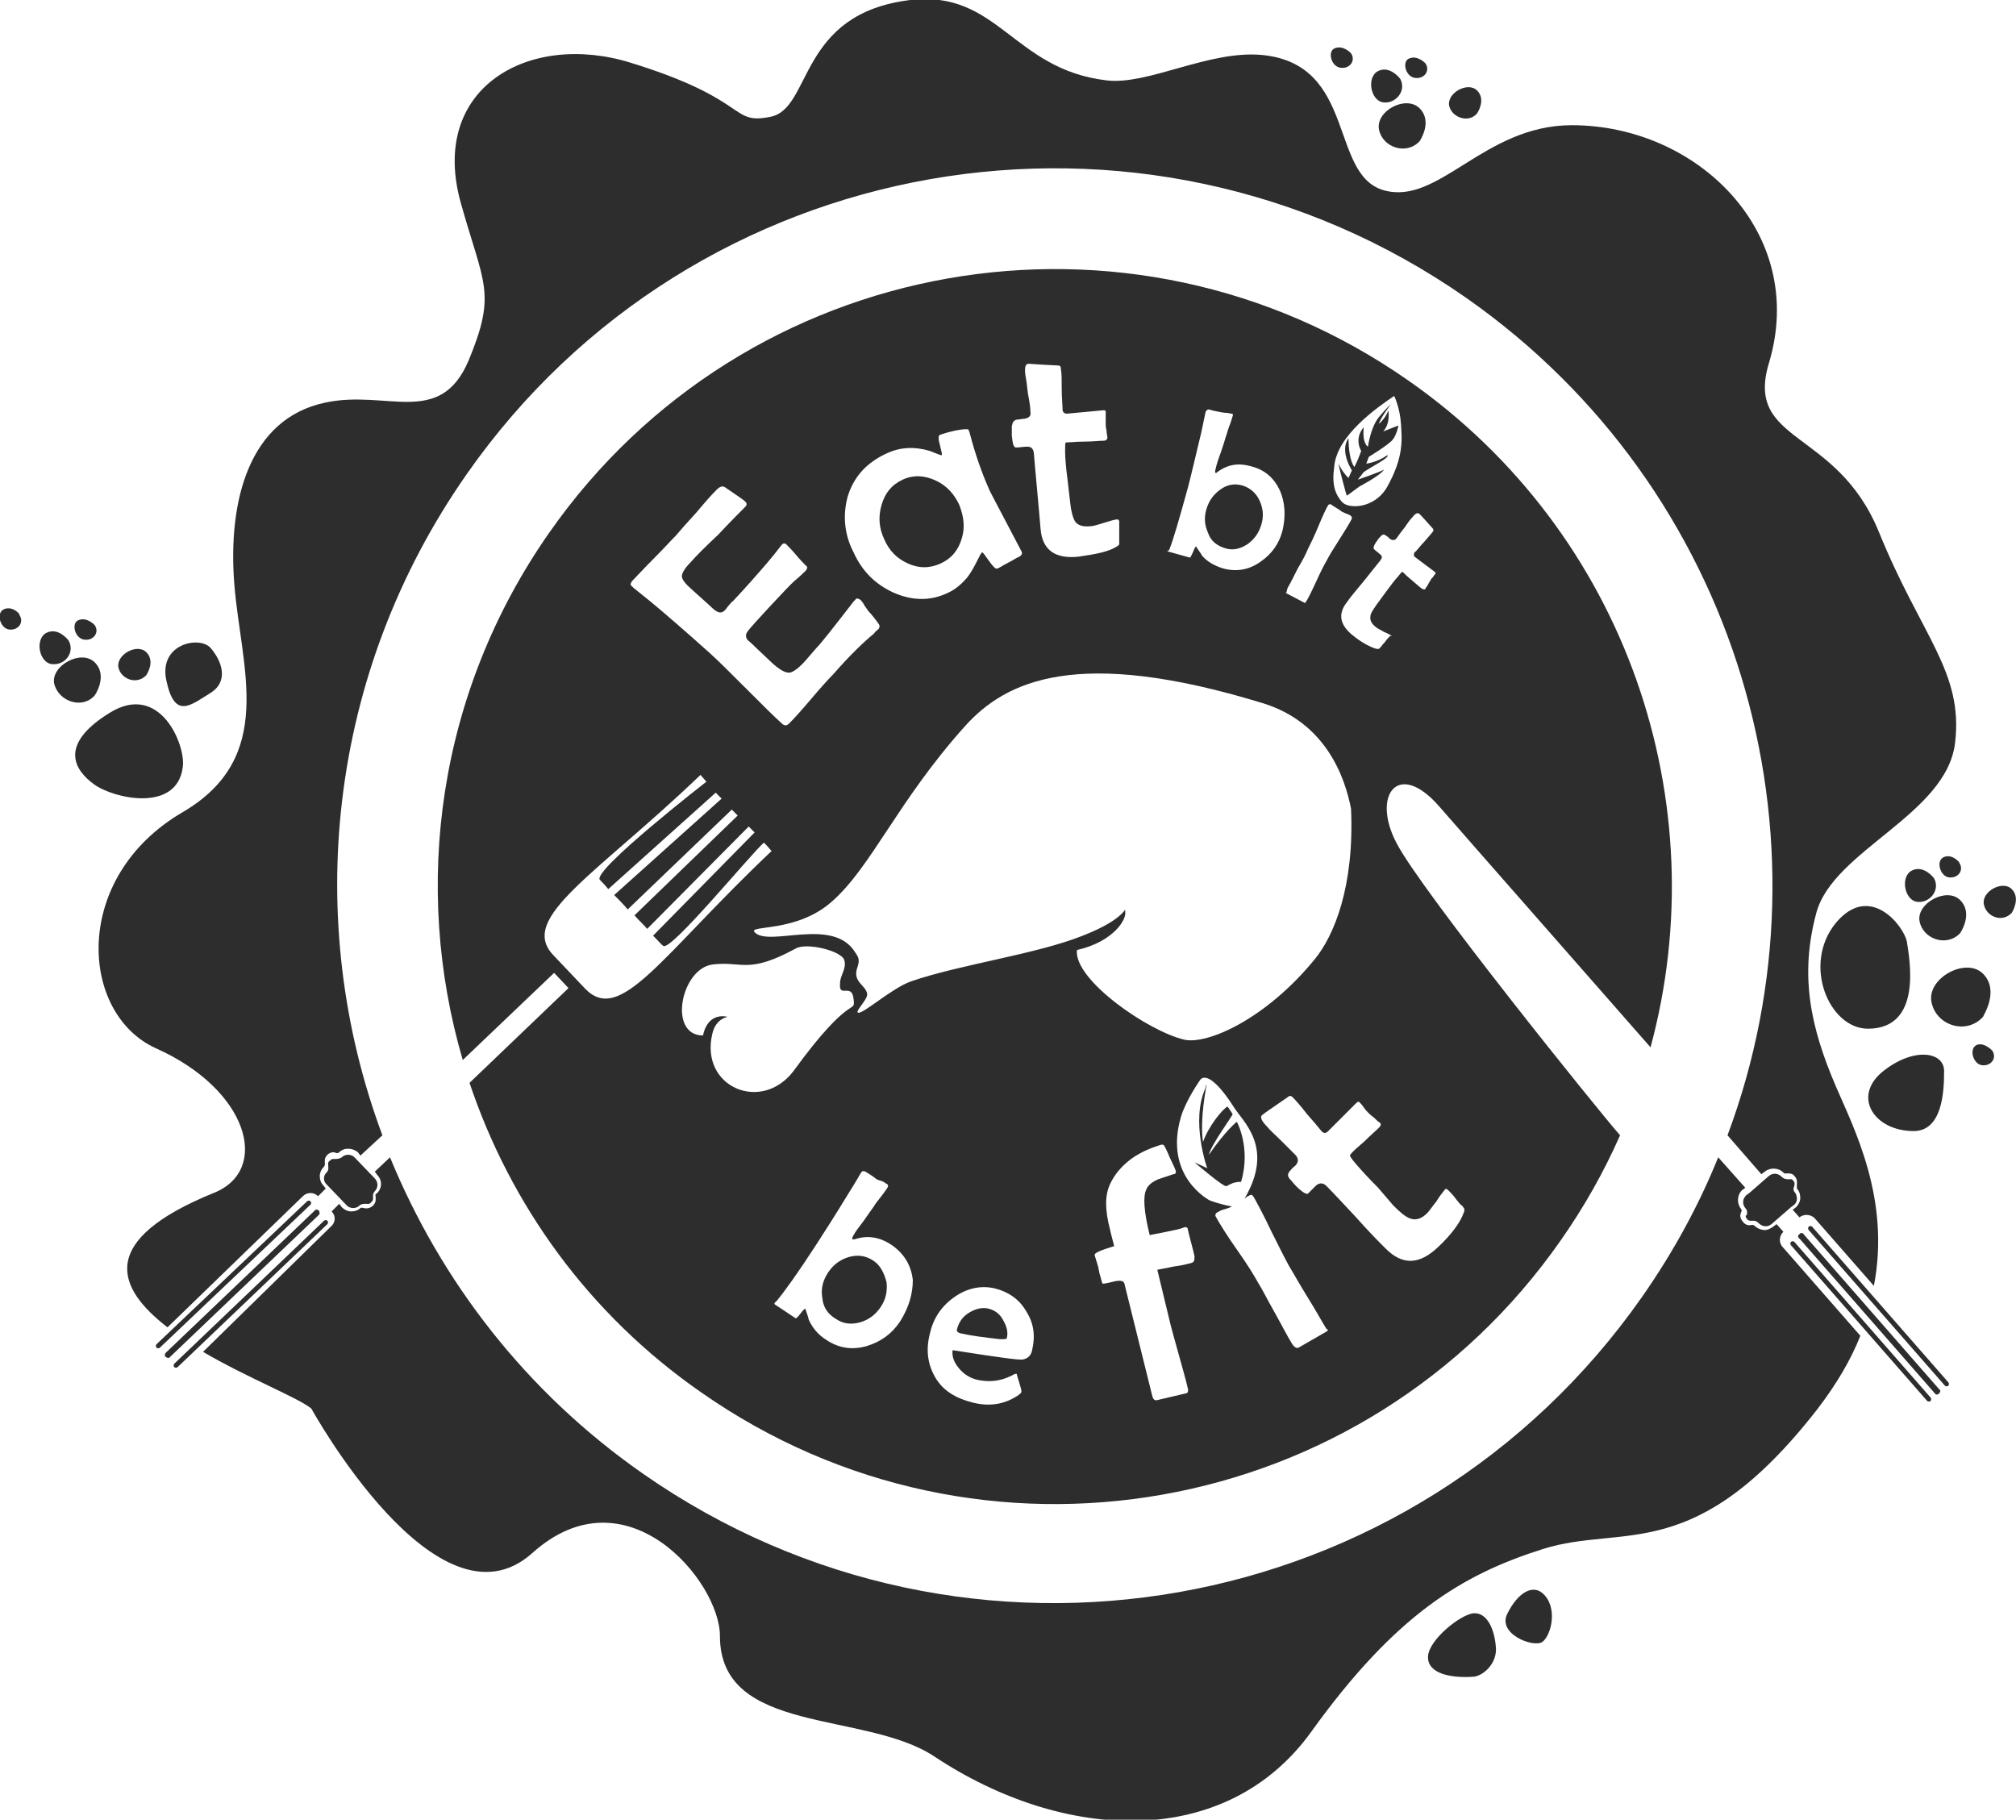 <?xml version="1.0" encoding="utf-8"?>
<!-- Generator: Adobe Illustrator 19.2.1, SVG Export Plug-In . SVG Version: 6.00 Build 0)  -->
<svg version="1.1" id="Слой_1" xmlns="http://www.w3.org/2000/svg" xmlns:xlink="http://www.w3.org/1999/xlink" x="0px" y="0px"
	 viewBox="0 0 238.3 215.1" style="enable-background:new 0 0 238.3 215.1;" xml:space="preserve">
<style type="text/css">
	.st0{fill:#2D2D2D;}
</style>
<g>
	<path class="st0" d="M228.2,165.2c0.1,0.1,0.1,0.3,0,0.4l0,0c-0.1,0.1-0.3,0.1-0.4,0l-16.1-18.4c-0.1-0.1-0.1-0.3,0-0.4l0,0
		c0.1-0.1,0.3-0.1,0.4,0L228.2,165.2z"/>
	<path class="st0" d="M230.3,163.4c0.1,0.1,0.1,0.3,0,0.4l0,0c-0.1,0.1-0.3,0.1-0.4,0l-16.1-18.4c-0.1-0.1-0.1-0.3,0-0.4l0,0
		c0.1-0.1,0.3-0.1,0.4,0L230.3,163.4z"/>
	<path class="st0" d="M18.9,159.3c-0.1,0.1-0.3,0.1-0.4,0l0,0c-0.1-0.1-0.1-0.3,0-0.4L36.3,142c0.1-0.1,0.3-0.1,0.4,0l0,0
		c0.1,0.1,0.1,0.3,0,0.4L18.9,159.3z"/>
	<path class="st0" d="M21,161.6c-0.1,0.1-0.3,0.1-0.4,0l0,0c-0.1-0.1-0.1-0.3,0-0.4l17.7-16.9c0.1-0.1,0.3-0.1,0.4,0l0,0
		c0.1,0.1,0.1,0.3,0,0.4L21,161.6z"/>
	<g>
		<path class="st0" d="M144.8,64.8c0.9,0.3,1.8,0.1,2.7-0.5c0.8-0.6,1.3-1.3,1.6-2.3c0.3-1,0.2-1.9-0.2-2.8c-0.4-0.9-1.1-1.5-2-1.8
			c-1-0.3-1.9-0.1-2.7,0.5c-0.8,0.6-1.3,1.3-1.6,2.3c-0.3,1-0.2,1.9,0.2,2.8C143.1,63.9,143.8,64.5,144.8,64.8z"/>
		<path class="st0" d="M158.2,54.8c0.2,0.9,0.9,3.6,1,3.8l1.5-1.1c0,0,2.5-1.3,2.9-2c-0.2,0.2-3.1,1.2-3.1,1.2s0,0,0.7-0.9
			c1-0.7,3.1-1.7,2.8-2c-1.3,0.9-2.5,1-2.5,1l0.3-0.8c0,0,2.3-1.4,2.8-2c0.5-0.6,0.7-1.7,0.7-1.7s-0.8,0.3-1.8,0.7
			c0.9-1,0.6-2.5,0.6-2.5s-0.2,0.8-1.1,1.6c0.1-0.6,1.4-2.3,1.4-2.3s-0.4,0.3-1.4,1.5c-1,1.2-1.3,3.5-1.3,3.5s-0.7-0.3-0.5-2.3
			c-1.2,1.4-0.3,2.8-0.3,2.8s-0.3,0.9-0.8,1.9c-0.5-0.6-0.7-2.1-0.7-3.4c-1.1,1.5,0.4,3.8,0.4,3.8l-0.4,0.9
			C159.4,56.5,158.8,56,158.2,54.8z"/>
		<path class="st0" d="M116.9,154.7c-0.8-0.2-1.6,0-2.4,0.5c-0.8,0.5-1.2,1.2-1.4,2c0,0.2,0.1,0.3,0.4,0.4c1.3,0.3,2.9,0.5,4.7,0.7
			c0.5,0,0.8,0,0.8-0.1c0.2-0.7,0-1.4-0.4-2.1C118.2,155.3,117.6,154.9,116.9,154.7z"/>
		<path class="st0" d="M146.2,132.6c0,0-1.3,1-3.3,3.9c0.2-1.1,2.8-4.6,2.8-4.8c-0.1-0.2-0.6-0.9-0.6-0.9c-0.6,0.3-2.3,2.4-2.9,4.2
			c-0.4-2.7,0.4-6.6,0.4-6.6s0-0.5-0.1,0.2c-1.8,3.9,0.2,9.5,0.2,9.5s-0.6-0.3-1.5-0.7c0,0,3.6,3.1,3.8,2.8c0.4-0.2,0.8-0.5,1.7-0.5
			C147.9,135.7,146.2,132.6,146.2,132.6z"/>
		<path class="st0" d="M103.2,149c-0.9-0.6-1.9-0.7-2.9-0.4c-1,0.3-1.8,0.9-2.4,1.8c-0.6,0.9-0.9,1.9-0.7,3c0.1,1.1,0.6,1.9,1.6,2.5
			c0.9,0.6,1.8,0.7,2.9,0.4c1-0.3,1.8-0.9,2.4-1.8c0.6-0.9,0.8-1.8,0.7-2.9C104.5,150.4,104,149.5,103.2,149z"/>
		<path class="st0" d="M44.3,139.3l-2.4-2.5c-0.4-0.4-1.1-0.4-1.5,0c-0.3,0.2-0.6,0.2-0.8,0.2c-0.1,0-0.1,0-0.2,0
			c-0.1,0-0.2,0-0.4,0.2c-0.3,0.2-0.2,0.4-0.2,0.6c0,0.2,0.1,0.5-0.2,0.8c-0.2,0.2-0.3,0.4-0.3,0.7c0,0.3,0.1,0.5,0.3,0.7l2.4,2.5
			c0.4,0.4,1.1,0.4,1.5,0c0.2-0.2,0.5-0.2,0.8-0.2c0.2,0,0.3,0.1,0.6-0.2c0.2-0.2,0.2-0.3,0.2-0.5c0-0.2-0.1-0.5,0.3-0.9
			C44.7,140.3,44.7,139.7,44.3,139.3z"/>
		<path class="st0" d="M35.8,141.4c0.5-0.5,1.3-0.5,1.8,0l0,0l0.9-0.9l-0.3-0.4c-0.3-0.3-0.4-0.7-0.4-1.1c0-0.4,0.2-0.8,0.5-1.1
			c0.1-0.1,0.1-0.2,0.1-0.4c0-0.2-0.1-0.6,0.3-1c0.2-0.2,0.5-0.3,0.7-0.3c0.1,0,0.2,0,0.3,0.1c0.1,0,0.1,0,0.2,0c0,0,0.1,0,0.2-0.1
			c0.6-0.6,1.6-0.5,2.2,0l0.3,0.4l2.6-2.4c-9.4-25.2-6.6-54.5,10-78.2C82,17.7,134.9,8.4,173.3,35.2c32.3,22.6,44.1,63.7,30.9,99
			l4,4.6l0.4-0.3c0.6-0.5,1.6-0.5,2.2,0.1c0.2,0.2,0.3,0.1,0.4,0.1c0.3,0,0.7,0,0.9,0.3c0.4,0.4,0.3,0.8,0.3,1.1c0,0.2,0,0.3,0,0.4
			c0.3,0.3,0.4,0.7,0.4,1.1c0,0.4-0.2,0.8-0.5,1.1l-0.4,0.3l0.8,0.9c0.5-0.4,1.3-0.4,1.8,0.1l7,8c2-10.3-2.4-18.7-4.5-23.6
			c-3-7-4.3-13.1-2.3-20.5c2-7.4,15.4-11.6,16.4-20.1c1-8.4-4-12.6-9-24.9c-5-12.3-15.9-10.4-13-20c4.6-15.3-8.4-28.1-23.3-28.1
			c-10.4,0-15.7,9.5-22.2,7.7c-6.5-1.8-3.2-14.9-14.4-16c-6.3-0.6-13.5,3.6-18.4,3c-11.1-1.3-12.8-10.7-23.2-9.5
			C94.3,1.6,96,12.8,91.1,13.8c-4.9,1-2.3-2-16.6-6.4c-12-3.7-23.9,3-20,16.7c2.7,9.6,4.2,10.5,0.9,18.5c-3.4,8-9.7,3.4-17,5
			c-8.9,1.9-11.5,11.5-10.7,21.5c0.8,9.9,5,20.4-6.1,26.9c-13.2,7.7-12.2,23.8-3.2,27.9c11,4.9,13.6,14.4,6.9,17.1
			c-13.8,5.6-11.6,11.2-5.5,15.9L35.8,141.4z"/>
		<path class="st0" d="M210.8,145.6L210.8,145.6l-0.8-0.9l-0.4,0.3c-0.3,0.2-0.6,0.4-1,0.4c-0.4,0-0.9-0.2-1.2-0.5
			c-0.1-0.1-0.2-0.1-0.2-0.1c0,0-0.1,0-0.2,0c-0.3,0.1-0.7,0-1-0.4c-0.4-0.5-0.3-0.8-0.2-1.1c0.1-0.2,0.1-0.2,0-0.4
			c-0.5-0.6-0.5-1.6,0.1-2.2l0.4-0.3l-3.2-3.6c-2.3,5.7-5.3,11.2-9,16.5c-26.9,38.4-79.7,47.7-118.1,20.9
			c-13.9-9.7-23.9-22.8-29.9-37.4l-1.8,1.7l0.3,0.4c0.6,0.6,0.6,1.6-0.1,2.2c-0.2,0.1-0.1,0.2-0.1,0.4c0,0.2,0.1,0.6-0.3,1
			c-0.3,0.3-0.7,0.4-1.1,0.3c-0.1,0-0.2-0.1-0.4,0c-0.3,0.3-0.7,0.4-1.1,0.4c-0.4,0-0.8-0.2-1.1-0.5l-0.3-0.4l-0.9,0.9
			c0.5,0.5,0.5,1.3-0.1,1.8L24,159.8c5.3,3.1,11.2,5.4,12.8,6.7c0,0,14.9,27.1,26.1,17.1c11.1-10,22.2,3.3,22.2,9.8
			c0,11.7,17.1,8.8,25.3,14.2c15.5,10.3,34.6,11,44.6-2.9c10-13.9,17.9-18.6,27.4-21.6c9.5-3,17.9,2.1,32.4-16.5
			c2.3-3,4-5.9,5.1-8.7l-9.1-10.4C210.2,146.9,210.3,146.1,210.8,145.6z"/>
		<path class="st0" d="M170.1,95.3c4,4.6,16.6,18.9,25,28.5c7.8-28.8-2.7-60.7-28.6-78.8c-33-23.1-78.5-15.1-101.6,18
			c-13.2,18.9-16.2,41.8-10.2,62.3l10.8-10.3l1.7,1.8l-11.7,11.2c4.8,14.3,14,27.3,27.4,36.6c33,23.1,78.5,15.1,101.6-18
			c2.8-4,5.1-8.1,7-12.4c0,0,0,0,0,0c-2.4-2.7-23.5-28.9-26.4-34.5C162.1,94.1,165.2,89.7,170.1,95.3z M157.7,55.3
			c0.2-3.8,5.2-7.2,7.1-8.5c0.1,0.2,0.7,1.6,0.8,3.3c0.1,1.7,0.4,3.8-1.6,7.4c-1.5,2.7-4.7,2.7-5.4,1.8
			C157.9,58.5,157.4,57.4,157.7,55.3z M152.2,69.5c0.3-0.5,0.7-1.3,1.2-2.3c0.6-1,1-1.8,1.2-2.3c0.3-0.6,0.7-1.4,1.2-2.6
			c0.5-1.2,0.9-2.1,1.2-2.6c0.1-0.1,0.2-0.1,0.3-0.1c0.1,0.1,0.3,0.2,0.6,0.4c0.3,0.2,0.5,0.3,0.6,0.4c0.1,0.1,0.4,0.2,0.6,0.3
			c0.3,0.1,0.5,0.2,0.6,0.3c0.1,0.1,0.1,0.2,0.1,0.3c-0.3,0.6-0.8,1.4-1.5,2.5c-0.7,1.1-1.2,1.9-1.5,2.5c-0.3,0.5-0.7,1.3-1.2,2.4
			c-0.5,1.1-0.9,1.9-1.2,2.4c-0.1,0.2-0.2,0.2-0.3,0.1l-2.1-1.1C152.1,70,152.1,69.8,152.2,69.5z M138.2,65c0.5-1.2,1.2-3.7,2.2-7.3
			c0.4-1.5,0.9-3.7,1.6-6.6c0.3-1.5,0.5-2.3,0.5-2.4c0.1-0.2,0.2-0.3,0.4-0.3c0.3,0.1,0.7,0.2,1.3,0.3c0.1,0,0.4,0.1,0.7,0.1
			c0.3,0,0.5,0.1,0.7,0.1c0.1,0,0.2,0.1,0.1,0.3c-0.1,0.3-0.2,0.7-0.4,1.2c-0.2,0.5-0.3,1-0.4,1.2c-0.1,0.4-0.3,1-0.6,1.9
			c-0.3,0.8-0.5,1.4-0.6,1.9c-0.1,0.3-0.1,0.5,0,0.5c0.1,0,0.1,0,0.2-0.1c1.2-0.9,2.5-1.1,3.9-0.7c1.7,0.4,2.8,1.4,3.5,2.9
			c0.6,1.4,0.7,3,0.3,4.7c-0.4,1.6-1.3,2.8-2.6,3.7c-1.4,1-2.9,1.2-4.4,0.8c-1-0.3-1.9-0.8-2.5-1.5c-0.2-0.4-0.5-0.7-0.7-1.1
			c-0.1,0-0.2,0.2-0.4,0.7c-0.2,0.4-0.3,0.7-0.4,0.6l-2.5-0.7c-0.1,0-0.1-0.1-0.1-0.2C138.1,65.2,138.1,65.1,138.2,65z M120.2,49.6
			c0.3,0,0.6-0.1,0.9-0.1c0.5-0.1,0.8-0.3,0.7-0.8c0-0.5-0.1-1.2-0.3-2.2c-0.1-1-0.2-1.7-0.3-2.2c-0.1-0.9,0-1.3,0.4-1.3
			c0.1,0,1.2,0.1,3.4,0.2c0.3,0,0.4,0.1,0.4,0.4c0.1,0.5,0.1,1.3,0.1,2.4c0,1.1,0.1,1.8,0.1,2.4c0,0.3,0.2,0.5,0.5,0.5l4.3-0.4
			c0.2,0,0.3,0,0.3,0.2c0,0.1,0,0.4,0,0.7c0,0.3,0,0.6,0,0.7c0,0.2,0,0.4,0.1,0.8c0,0.4,0.1,0.6,0.1,0.8c0,0.2-0.1,0.4-0.5,0.4
			c-0.5,0-1.2,0.1-2.2,0.1c-1,0-1.7,0.1-2.2,0.1c-0.1,0-0.1,0.4-0.1,1c0,0.8,0.1,2,0.3,3.5l0.3,2.6c0.1,1,0.3,1.7,0.5,2.1
			c0.3,0.6,1,0.8,1.9,0.7c0.4,0,0.9-0.2,1.6-0.4c0.7-0.2,1.2-0.4,1.6-0.4c0.1,0,0.2,0.1,0.2,0.3c0,0.3,0,0.6,0,1.1
			c0,0.6,0,0.9,0,1.1c0,0.2,0,0.3,0,0.4c0,0.1-0.1,0.2-0.3,0.3c-0.9,0.6-2.4,0.9-4.5,1.2c-2.8,0.3-4.3-0.8-4.5-3.3
			c-0.1-1-0.2-2.5-0.4-4.5c-0.2-2-0.3-3.5-0.4-4.5c-0.1-0.5-0.3-0.7-0.8-0.7c-0.4,0-0.9,0.1-1.3,0.1c-0.3,0-0.4-0.5-0.5-1.4
			c0-0.3,0-0.7,0-1.1C119.7,49.9,119.8,49.7,120.2,49.6z M100.2,58.7c0.7-2.3,2.2-4,4.6-5.1c1.7-0.8,3.4-0.8,5.1-0.3
			c0.3,0.1,0.7,0.3,1.3,0.5c0,0,0.1,0,0.1,0c0.1,0,0-0.4-0.2-1.2c-0.2-0.7-0.2-1.1,0-1.2c0.3-0.1,0.9-0.3,1.8-0.5
			c1-0.2,1.5-0.2,1.6-0.1c0,0,0,0.1,0.1,0.3c0.7,2.7,1.5,4.9,2.3,6.7c0,0.1,1.3,2.5,3.7,7.1l0.1,0.2c0.2,0.3,0.1,0.5-0.2,0.7
			c-0.3,0.1-0.7,0.4-1.3,0.7c-0.6,0.3-1,0.6-1.3,0.7c-0.2,0.1-0.5-0.2-1-0.9c-0.5-0.7-0.7-1-0.8-1c-0.1,0-0.3,0.4-0.6,1
			c-0.4,0.8-0.8,1.5-1.2,2c-0.7,0.8-1.4,1.4-2.3,1.8c-2.1,1-4.3,0.9-6.5-0.1c-2.1-1-3.6-2.5-4.6-4.7C99.8,63.2,99.6,60.9,100.2,58.7
			z M74.7,68.7c0.6-0.6,1.4-1.5,2.6-2.7c1.2-1.2,2-2.1,2.6-2.7c0.5-0.6,1.3-1.5,2.4-2.7c1-1.2,1.8-2.1,2.4-2.7
			c0.4-0.4,0.7-0.5,1-0.3c1.3,0.9,2.1,1.4,2.4,1.7c0.2,0.2,0.2,0.4,0,0.6c-0.7,0.7-1.8,1.8-3.2,3.3c-1.5,1.4-2.6,2.5-3.3,3.3
			c-0.7,0.7-1,1.3-1,1.6c0,0.4,0.4,0.9,1.2,1.6l2,1.8c0.5,0.5,0.9,0.8,1,0.8c0.3,0.2,0.7,0.1,1-0.3c0.1-0.1,0.2-0.3,0.4-0.5
			c0.2-0.2,0.3-0.4,0.4-0.4c1.6-1.7,3-3.3,4.2-4.7c0.5-0.6,1-1.2,1.6-2c0.2-0.2,0.3-0.2,0.5-0.1c0.3,0.3,0.7,0.7,1.2,1.3
			c0.5,0.6,0.9,1,1.2,1.3c0.2,0.1,0.1,0.4-0.1,0.6c-0.1,0.1-0.5,0.5-1.2,1.1c-0.5,0.4-1.5,1.5-3.1,3.2c-1.3,1.4-2.2,2.4-2.5,2.8
			c-0.3,0.4-0.3,0.7,0,1.1c-0.1-0.1,0.3,0.2,1,0.9l1.9,1.8c0.9,0.8,1.6,1.2,2.1,1.1c0.4-0.1,1-0.5,1.8-1.4l1.3-1.5
			c0.6-0.6,2-2.4,4.4-5.5l0.2-0.2c0.1-0.2,0.3-0.2,0.6,0c0.1,0.1,0.3,0.3,0.5,0.7c0.3,0.4,0.4,0.6,0.5,0.7c0.3,0.3,0.7,0.8,1.2,1.5
			c0.1,0.2,0.1,0.4-0.1,0.6c-0.1,0.1-0.3,0.2-0.5,0.5c-1.1,0.9-2.8,2.5-4.8,4.8c-0.6,0.6-1.5,1.6-2.6,2.9c-1.1,1.3-2,2.3-2.6,2.9
			c-0.3,0.3-0.5,0.3-0.8,0.1c-1-0.9-2.4-2.3-4.3-4.2c-1.9-1.9-3.3-3.3-4.3-4.2c-1-0.9-2.9-2.6-5.7-5c-0.7-0.6-1.8-1.5-3.3-2.7
			l-0.2-0.2C74.5,69.2,74.5,69,74.7,68.7z M69.1,116.8l-3.7-3.9c-4.2-4.4,5.1-9.5,17.4-21.3l0.7,0.8c0,0-13.5,10.5-12.6,11.6
			c0.2,0.2,0.6,0.6,1,1.1l12.7-11.4l0.7,0.7l-12.7,11.4c0.5,0.5,1.1,1.1,1.6,1.7l12.3-11.8l0.7,0.7L75,108.2
			c0.5,0.6,1.1,1.1,1.5,1.6l12-12.1l0.7,0.7l-12,12.2c0.6,0.6,1,1.1,1.2,1.2c0.8,0.8,10.3-10.8,11.9-12.2c0.4,0.4,0.9,1,0.9,1
			C78.1,113,73.3,121.3,69.1,116.8z M84.2,122.2c0.4-1.8,1.8-2,1.8-2s-2.3-0.7-2.9,2.2c-4.2,0-2.6-8,1.2-8.4
			c3.5-0.4,4.1,1.2,9.8-1.9c1.3-0.7,5.4,0.3,5.7,1.4c0.3,1-0.5,1.8-0.5,2.7c-0.2,1.9,1.4-0.1,1.6,1.9c0.2,1.9-0.2-1-7.1,8.5
			C90,131.6,82.7,128.5,84.2,122.2z M106.4,156.2c-1,1.5-2.3,2.4-3.9,2.9c-1.7,0.5-3.3,0.3-4.8-0.7c-1-0.6-1.7-1.5-2.1-2.4
			c-0.1-0.5-0.3-0.9-0.4-1.3c-0.1,0-0.3,0.2-0.6,0.6c-0.3,0.4-0.5,0.6-0.6,0.5l-2.4-1.6c-0.1-0.1-0.1-0.1,0-0.2c0,0,0-0.1,0.2-0.2
			c0.9-1.1,2.5-3.3,4.7-6.7c0.9-1.4,2.2-3.4,3.9-6.2c0.9-1.4,1.3-2.2,1.4-2.3c0.1-0.2,0.3-0.2,0.5-0.1c0.3,0.2,0.7,0.4,1.2,0.8
			c0.1,0.1,0.3,0.2,0.7,0.3c0.3,0.1,0.5,0.3,0.7,0.4c0.1,0.1,0.1,0.2,0,0.4c-0.2,0.3-0.4,0.6-0.8,1.1c-0.4,0.5-0.7,0.9-0.8,1.1
			c-0.3,0.4-0.7,1-1.2,1.7c-0.6,0.8-1,1.3-1.2,1.7c-0.2,0.3-0.2,0.5-0.1,0.5c0.1,0,0.1,0,0.2,0c1.5-0.5,2.9-0.3,4.3,0.6
			c1.5,1,2.4,2.4,2.6,4.2C107.9,153,107.4,154.6,106.4,156.2z M122,159.6c-0.1,0.6-0.5,1-1.1,1.1c-0.4,0.1-3.2-0.3-8.3-1.1
			c-0.1,0.8,0.2,1.5,0.8,2.2c0.6,0.7,1.3,1.1,2.1,1.3c1.4,0.3,2.7,0.2,4.1-0.5c0.2-0.1,0.3-0.2,0.5-0.2c0.1,0,0.1,0,0.1,0.1
			c0,0,0.1,0.4,0.3,1c0.2,0.7,0.3,1,0.2,1.1c0,0.1-0.1,0.1-0.3,0.3c-1.6,1.1-3.4,1.4-5.4,0.9c-2-0.5-3.5-1.4-4.4-2.9
			c-0.9-1.5-1.2-3.2-0.7-5.2c0.4-1.8,1.3-3.2,2.8-4.3c1.5-1.1,3.2-1.5,4.9-1.1c1.6,0.4,2.9,1.3,3.7,2.7
			C122.2,156.4,122.4,157.9,122,159.6z M128,110.6c-5.5,2.2-14.5,3.4-20.3,5.4c-2.3,0.8-5.8,4-6.3,3.7c-0.3-0.2,1.2-1.6,1.1-2.2
			c-0.1-1-1.7-1.4-1.2-3c0.3-0.9,0.3-1.2-0.2-1.9c-2.6-4.3-10.2-0.6-11.9-2.4c-0.8-0.9,4.9,0.1,9.1-3.6c4.7-4.1,7.8-11.9,15.8-20.8
			c4.8-5.3,13.2-9.4,35.1-2.7c7.6,2.3,9.8,8.9,10.5,12.5c0.4,9.2-2,15-4.3,17.8c-5.8,7.1-12.7,10.1-15.4,9.5
			c-4.3-1-13.1-7.1-12.7-10.6c4.4-1,5.9-3.7,5.7-4.5C133,106.9,133.4,108.5,128,110.6z M140.8,149.3c-0.4,0.1-1.1,0.3-2,0.4
			c-0.9,0.2-1.6,0.3-2,0.4l1.4,5.8c0.2,0.9,0.6,2.3,1.1,4.1c0.5,1.8,0.9,3.2,1.1,4.1c0.1,0.3,0,0.6-0.2,0.6l-3.4,0.8
			c-0.3,0.1-0.5-0.1-0.6-0.5l-3.3-13.3c-0.1-0.3-0.5-0.4-1.3-0.2c-0.8,0.2-1.3,0.3-1.3,0.2c0,0-0.1-0.3-0.2-0.7
			c-0.1-0.3-0.2-0.7-0.3-1.3c-0.2-0.6-0.3-1-0.4-1.3c-0.1-0.3,0.7-0.6,2.3-1.1c-0.2-0.8-0.4-1.5-0.5-2c-0.6-2.3-0.6-4,0-5.3
			c0.5-1.1,1.3-2.1,2.5-3c1.1-0.8,2.3-1.3,3.6-1.7c0.1,0,0.2,0,0.3,0.1c0,0,0.3,0.5,0.7,1.5c0.5,1,0.7,1.5,0.7,1.6
			c0,0.2-0.1,0.3-0.3,0.3c-0.6,0.2-1.2,0.4-1.8,0.6c-0.7,0.3-1.2,0.7-1.4,1.2c-0.4,0.8-0.3,2.6,0.4,5.4c0.4-0.1,1.1-0.2,2-0.4
			c0.9-0.2,1.6-0.3,2-0.5c0.3-0.1,0.5,0,0.5,0.2c0.1,0.4,0.2,0.9,0.4,1.6c0.2,0.7,0.3,1.2,0.4,1.6
			C141.2,149.1,141.1,149.2,140.8,149.3z M156.8,157.4l-3.3,1.9c-0.2,0.1-0.5,0-0.8-0.5c-0.5-0.8-1.1-2-2-3.6
			c-0.9-1.6-1.5-2.8-2-3.6c-0.5-0.9-1.3-2.2-2.5-3.9c-1.2-1.7-2-3-2.5-3.9c-0.1-0.2,0-0.4,0.2-0.5c0.2-0.1,0.5-0.3,1-0.4
			c0.3-0.1,0.6-0.2,0.7-0.3c-1.3-0.2-2.6-0.7-2.6-0.7s-5.5-2.8-3.4-9.9c0.6-2,2.3-4.4,2.3-4.4c0.9-0.9,2.7,1.3,3.9,3.2
			c1.1,1.8,4.9,4.8,1.3,10.9c0.2-0.2,0.4-0.3,0.6-0.4c0.2-0.1,0.3-0.1,0.5,0.2c0.5,0.9,1.2,2.2,2.1,4.1c0.9,1.8,1.6,3.2,2.1,4.1
			c0.5,0.8,1.2,2.1,2.2,3.7c1,1.6,1.7,2.9,2.2,3.7C157,157.1,157,157.3,156.8,157.4z M164.7,142.5c0.8,0.8,1.4,1.3,1.9,1.5
			c0.7,0.3,1.4,0.1,2.1-0.6c0.3-0.3,0.6-0.8,1.1-1.4c0.4-0.7,0.8-1.1,1-1.4c0.1-0.1,0.2-0.1,0.4,0.1c0.2,0.2,0.5,0.5,0.8,0.9
			c0.4,0.5,0.6,0.8,0.8,0.9c0.2,0.2,0.2,0.3,0.3,0.4c0,0.1,0,0.3-0.1,0.5c-0.4,1.1-1.4,2.5-3,4c-2.2,2.1-4.2,2.2-6.2,0.2
			c-0.8-0.8-2-2-3.5-3.7c-1.5-1.6-2.7-2.9-3.5-3.7c-0.4-0.4-0.8-0.4-1.2-0.1c-0.3,0.3-0.7,0.7-1,1c-0.2,0.1-0.7-0.2-1.4-0.9
			c-0.3-0.3-0.5-0.6-0.8-0.9c-0.2-0.3-0.2-0.5,0-0.8c0.2-0.2,0.4-0.5,0.7-0.7c0.4-0.4,0.4-0.8,0.1-1.2c-0.4-0.4-0.9-0.9-1.7-1.7
			c-0.8-0.8-1.4-1.3-1.7-1.7c-0.7-0.7-0.9-1.2-0.6-1.4c0.1-0.1,1.1-0.8,3-2.1c0.2-0.2,0.4-0.2,0.6,0c0.4,0.4,1,1.1,1.7,2
			c0.8,0.9,1.3,1.5,1.7,2c0.3,0.3,0.5,0.3,0.8,0l3.3-3.3c0.2-0.2,0.3-0.2,0.4-0.1c0.1,0.1,0.3,0.3,0.5,0.6c0.2,0.3,0.4,0.5,0.5,0.6
			c0.1,0.1,0.4,0.4,0.7,0.6c0.3,0.3,0.5,0.5,0.7,0.6c0.2,0.2,0.1,0.4-0.1,0.6c-0.4,0.4-1,0.9-1.7,1.6c-0.8,0.7-1.4,1.2-1.7,1.6
			c-0.1,0.1,0.1,0.4,0.6,1c0.6,0.7,1.5,1.7,2.7,2.9L164.7,142.5z M164.2,75.3c-0.1,0.1-0.3,0.3-0.5,0.6c-0.3,0.3-0.4,0.5-0.5,0.6
			c-0.1,0.1-0.2,0.2-0.2,0.2c-0.1,0-0.2,0-0.3,0c-0.7-0.2-1.7-0.7-2.8-1.6c-1.5-1.2-1.8-2.5-0.7-3.9c0.4-0.6,1.1-1.4,2-2.5
			c0.9-1.1,1.5-1.9,2-2.5c0.2-0.3,0.2-0.5-0.1-0.7c-0.2-0.2-0.5-0.4-0.7-0.6c-0.1-0.1,0-0.5,0.4-1c0.1-0.2,0.3-0.4,0.5-0.6
			c0.1-0.1,0.3-0.2,0.5,0c0.2,0.1,0.3,0.2,0.5,0.4c0.3,0.2,0.6,0.2,0.8-0.1c0.2-0.3,0.5-0.7,0.9-1.2c0.4-0.6,0.7-1,0.9-1.2
			c0.4-0.5,0.6-0.6,0.8-0.5c0.1,0,0.6,0.6,1.6,1.7c0.1,0.1,0.2,0.3,0.1,0.4c-0.2,0.3-0.6,0.7-1.1,1.3c-0.5,0.5-0.8,1-1.1,1.2
			c-0.1,0.2-0.1,0.4,0,0.5l2.4,1.8c0.1,0.1,0.1,0.2,0.1,0.2c-0.1,0.1-0.2,0.2-0.3,0.4c-0.2,0.2-0.3,0.3-0.3,0.4
			c-0.1,0.1-0.2,0.3-0.3,0.5c-0.1,0.2-0.3,0.4-0.3,0.5c-0.1,0.1-0.2,0.1-0.4,0c-0.3-0.2-0.6-0.5-1.2-1c-0.5-0.4-0.9-0.8-1.1-1
			c-0.1,0-0.2,0.1-0.5,0.5c-0.4,0.4-0.9,1.1-1.5,1.9l-1.1,1.5c-0.4,0.6-0.7,1-0.7,1.3c-0.1,0.5,0.1,0.9,0.6,1.3
			c0.2,0.2,0.5,0.3,1,0.6c0.5,0.2,0.8,0.4,1,0.5C164.3,75.1,164.3,75.2,164.2,75.3z"/>
		<path class="st0" d="M206.5,144.1c0.2,0.2,0.3,0.2,0.4,0.2c0.1,0,0.1,0,0.2,0c0.1,0,0.2,0,0.2,0c0.2,0,0.4,0.1,0.6,0.3
			c0.4,0.4,1,0.5,1.5,0.1l2.3-2l0.4-0.3c0.2-0.2,0.3-0.4,0.3-0.7c0-0.3-0.1-0.6-0.2-0.7c-0.3-0.3-0.2-0.6-0.1-0.8
			c0-0.2,0.1-0.4-0.1-0.6c-0.2-0.3-0.4-0.2-0.5-0.2c-0.3,0-0.6,0-0.9-0.3c-0.4-0.4-1-0.5-1.5-0.1l-2.3,2l-0.4,0.3
			c-0.4,0.4-0.5,1-0.1,1.5c0.3,0.3,0.2,0.6,0.2,0.8C206.3,143.7,206.3,143.8,206.5,144.1z"/>
		<path class="st0" d="M163,15.3c0.4,2.1,3.2,3.1,4.8,1.4c0,0,1.6-2.3,0-3.9C166.2,11.2,162.6,13.1,163,15.3z"/>
		<path class="st0" d="M174.6,13.4c0,0,1.1-1.6,0-2.7c-1.1-1.1-3.6,0.3-3.3,1.8C171.6,13.9,173.6,14.6,174.6,13.4z"/>
		<path class="st0" d="M163.5,12.1c1.5,0.2,2.8-1.4,2-2.8c0,0-1.2-1.6-2.6-0.9C161.5,9.1,162,11.9,163.5,12.1z"/>
		<path class="st0" d="M167.2,9.2c1.1,0.2,1.9-0.8,1.3-1.7c0,0-0.9-1-1.9-0.6C165.7,7.2,166.1,9,167.2,9.2z"/>
		<path class="st0" d="M158.4,8c1.1,0.2,1.9-0.8,1.3-1.7c0,0-0.9-1-1.9-0.6C156.9,6,157.3,7.8,158.4,8z"/>
		<path class="st0" d="M21.6,90.7c0.4-2.6-2.7-10.2-8.7-6.4c-6.1,3.8-4,6.8-1.8,8.4C13.4,94.4,20.9,96.1,21.6,90.7z"/>
		<path class="st0" d="M24.9,81.9c2.2-1.4,1.3-3.8,0-5.3c-1.3-1.5-6.3-0.5-5.2,4C20.7,85.1,22.6,83.3,24.9,81.9z"/>
		<path class="st0" d="M11.2,82.2c0,0,1.6-2.3,0-3.9c-1.6-1.6-5.2,0.4-4.8,2.5C6.9,82.9,9.7,83.9,11.2,82.2z"/>
		<path class="st0" d="M17.3,79.8c0,0,1.1-1.6,0-2.7c-1.1-1.1-3.6,0.3-3.3,1.8C14.3,80.3,16.2,81,17.3,79.8z"/>
		<path class="st0" d="M8.1,75.7c0,0-1.2-1.6-2.6-0.9c-1.4,0.7-0.9,3.5,0.6,3.7C7.7,78.7,8.9,77.1,8.1,75.7z"/>
		<path class="st0" d="M9.9,75.6c1.1,0.2,1.9-0.8,1.3-1.7c0,0-0.9-1-1.9-0.6C8.4,73.6,8.8,75.4,9.9,75.6z"/>
		<path class="st0" d="M0.5,72c-1,0.4-0.5,2.2,0.5,2.4c1.1,0.2,1.9-0.8,1.3-1.7C2.4,72.6,1.5,71.6,0.5,72z"/>
		<path class="st0" d="M217,109.1c-4,4.9-0.8,12.5,3.8,12.5c6.5,0,4.9-8.3,4.6-10.3C225,109.4,221,104.3,217,109.1z"/>
		<path class="st0" d="M222.5,126.7c-3.6,3-0.9,7,3.7,7c3.4,0,3.6-4.7,3.6-7C229.9,124.3,226.2,123.7,222.5,126.7z"/>
		<path class="st0" d="M234.4,115.1c-2-2-6.6,0.5-6.1,3.3c0.5,2.8,4.1,4,6.1,1.8C234.4,120.1,236.4,117.1,234.4,115.1z"/>
		<path class="st0" d="M231.7,110.3c0,0,1.6-2.3,0-3.9c-1.6-1.6-5.2,0.4-4.8,2.5C227.3,111,230.1,112,231.7,110.3z"/>
		<path class="st0" d="M237.8,105.1c-1.1-1.1-3.6,0.3-3.3,1.8c0.3,1.5,2.2,2.2,3.3,1C237.8,107.9,238.9,106.2,237.8,105.1z"/>
		<path class="st0" d="M228.6,103.8c0,0-1.2-1.6-2.6-0.9c-1.4,0.7-0.9,3.5,0.6,3.7C228.1,106.8,229.4,105.2,228.6,103.8z"/>
		<path class="st0" d="M229.8,101.3c-1,0.4-0.5,2.2,0.5,2.4c1.1,0.2,1.9-0.8,1.3-1.7C231.7,102,230.8,100.9,229.8,101.3z"/>
		<path class="st0" d="M233.7,123.5c-1,0.4-0.5,2.2,0.5,2.4c1.1,0.2,1.9-0.8,1.3-1.7C235.5,124.2,234.6,123.2,233.7,123.5z"/>
		<path class="st0" d="M178.2,190.7c-1.3,2.4,3,4.1,4.1,3.4c1.1-0.8,1.9-4.2,0-5.8C181.1,187.3,179.4,188.3,178.2,190.7z"/>
		<path class="st0" d="M174.2,190.7c-1.5,0.1-5.3,3.1-5.4,5.1c-0.1,2,2.6,2.6,5.4,2.4c1.1-0.1,2.9-1.6,2.6-3.7
			C176.6,192.4,175.7,190.6,174.2,190.7z"/>
		<path class="st0" d="M107.3,66.6c1.3,0.6,2.6,0.6,3.9,0c1.3-0.6,2.1-1.6,2.5-3c0.4-1.3,0.2-2.6-0.3-3.9c-0.6-1.3-1.5-2.3-2.8-2.9
			c-1.3-0.6-2.6-0.7-3.9-0.1c-1.3,0.6-2.1,1.6-2.5,3c-0.4,1.4-0.3,2.7,0.3,4C105.1,65.1,106,66,107.3,66.6z"/>
		<path class="st0" d="M213.2,145.9c-0.1-0.2-0.4-0.2-0.5,0c-0.2,0.1-0.2,0.4,0,0.5l16,18.3c0.1,0.2,0.4,0.2,0.5,0
			c0.2-0.1,0.2-0.4,0-0.5L213.2,145.9z"/>
		<path class="st0" d="M37.7,143.1c-0.1-0.1-0.4-0.2-0.5,0l-17.6,16.8c-0.1,0.1-0.2,0.4,0,0.5c0.1,0.1,0.4,0.2,0.5,0l17.6-16.8
			C37.8,143.5,37.8,143.3,37.7,143.1z"/>
	</g>
</g>
</svg>
